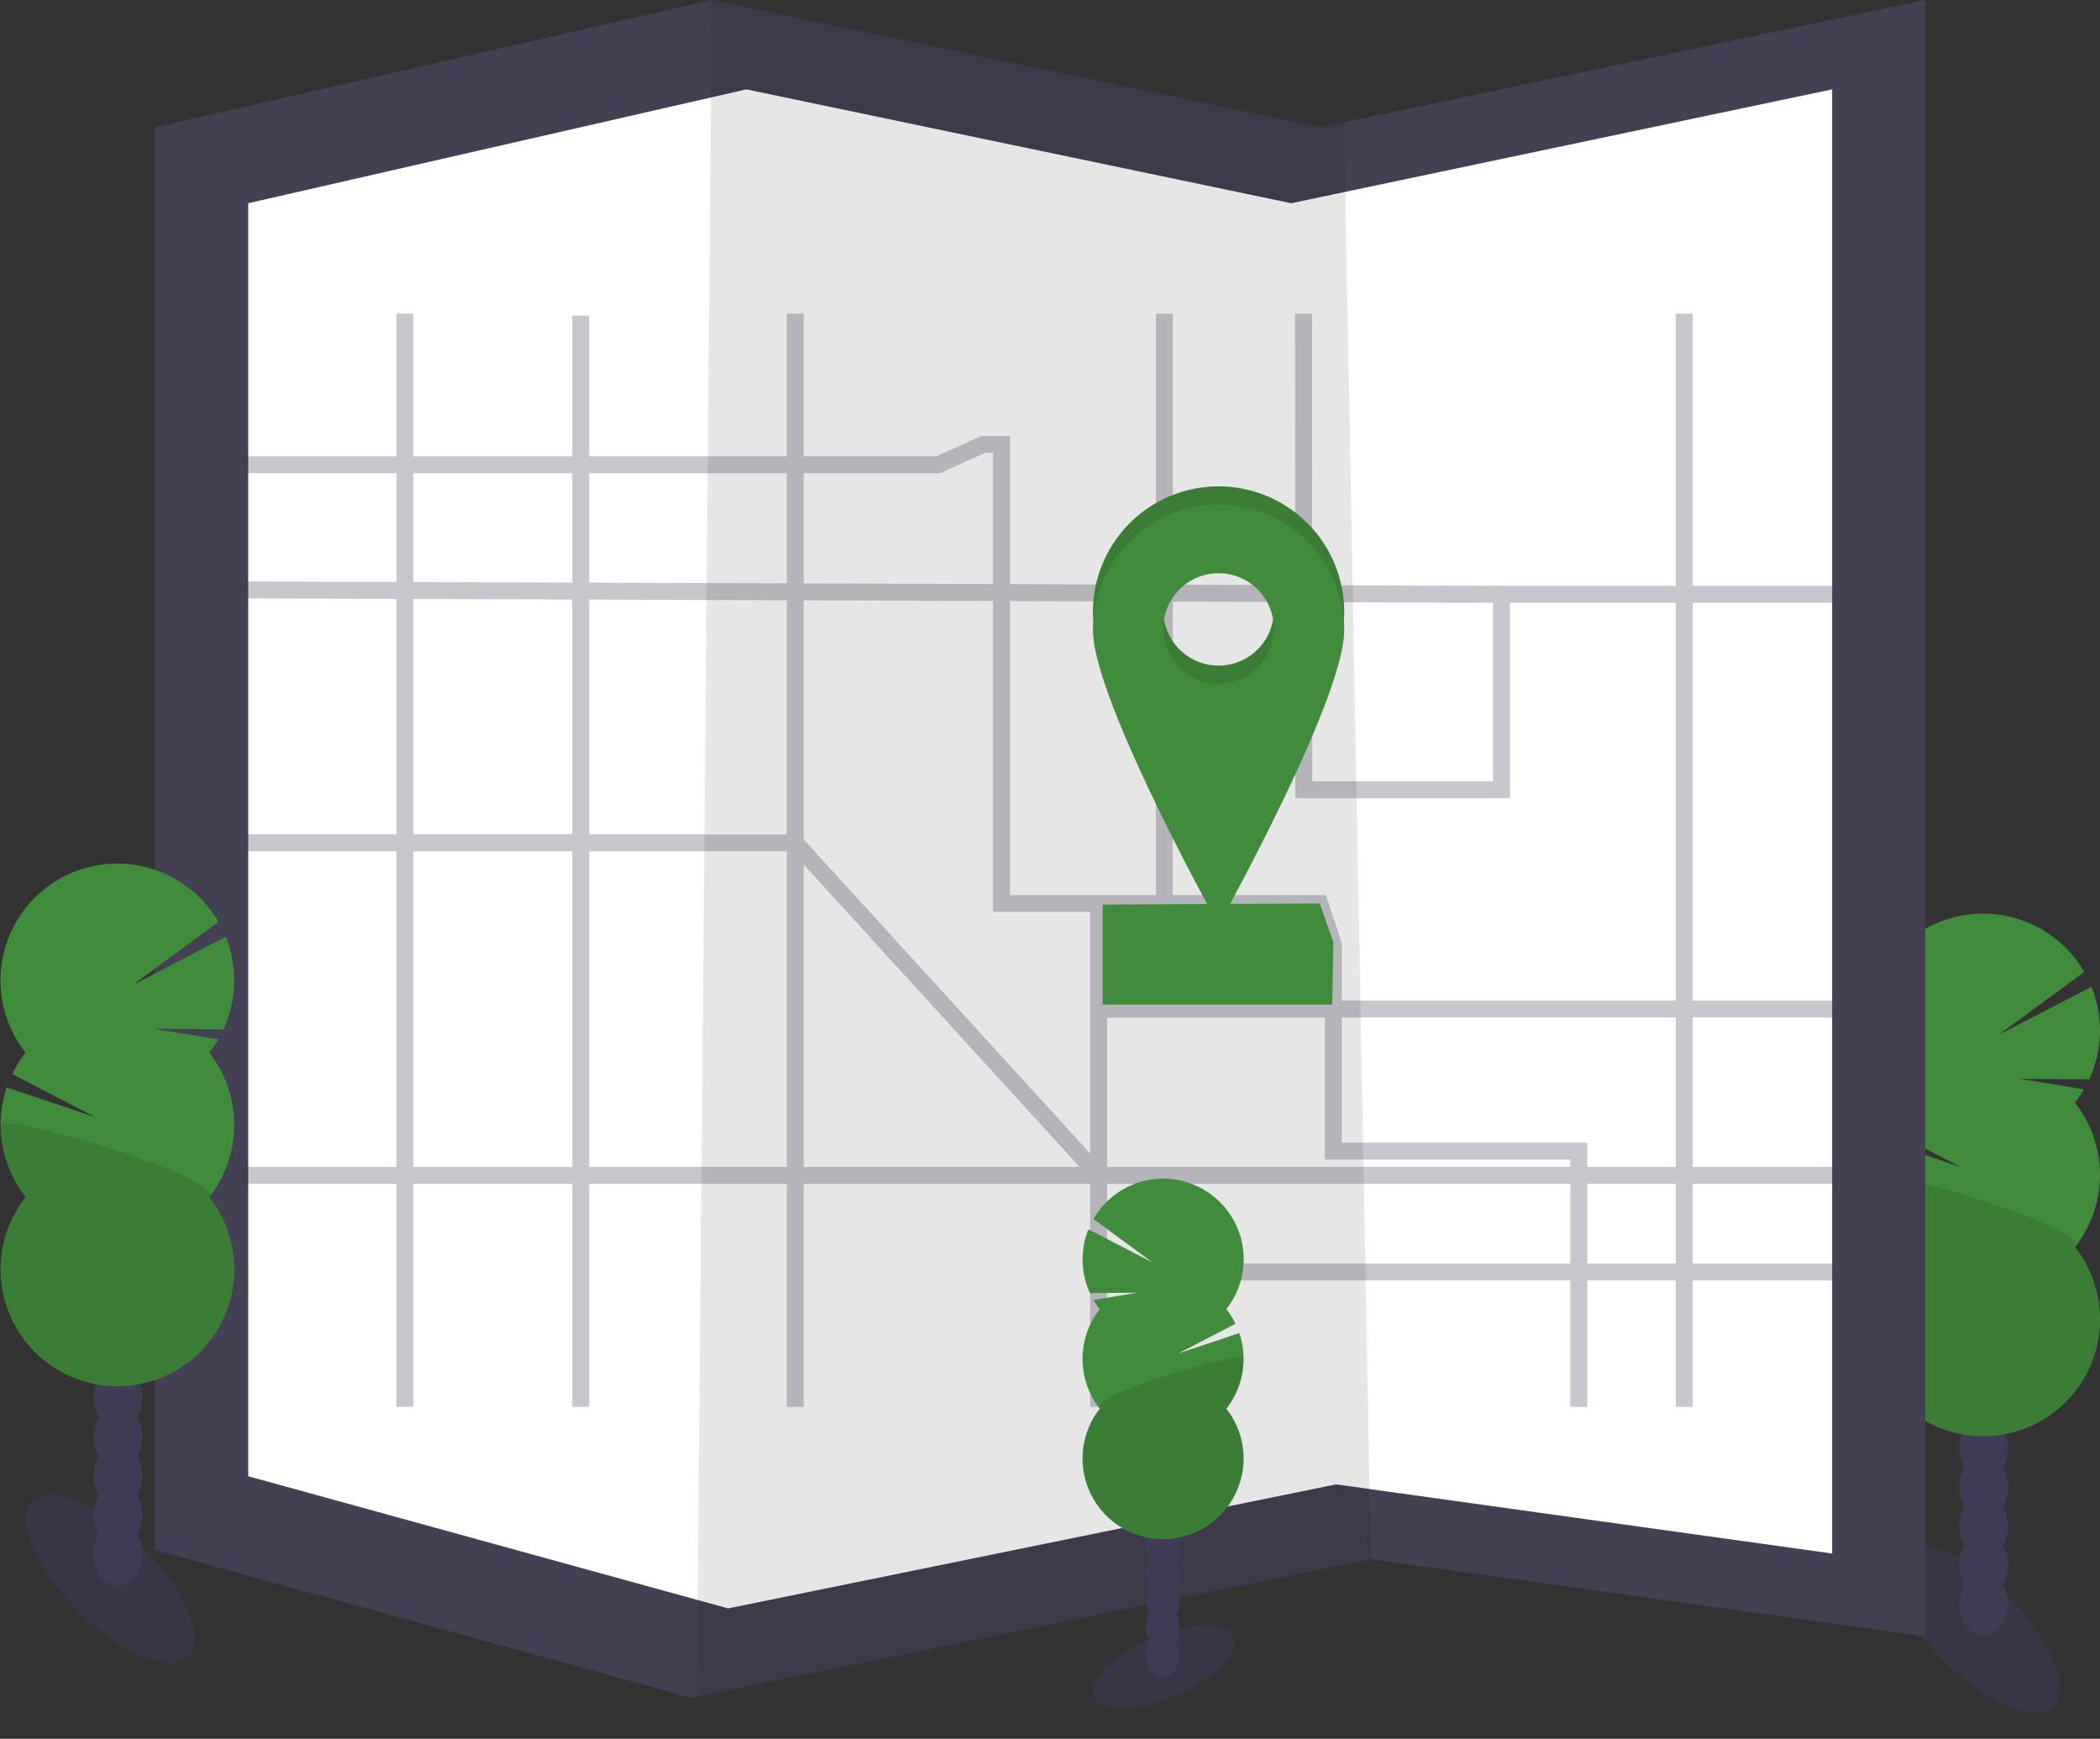 <svg xmlns="http://www.w3.org/2000/svg" width="372.085" height="308.042" viewBox="0 0 372.085 308.042"><rect x="0" y="0" width="372.085" height="308.042" fill="#333333" stroke="none"/><defs><style>.a{fill:#6c63ff;}.a,.d{opacity:0.1;}.b{fill:#3f3d56;}.c{fill:#418b3d;}.e{fill:#444053;}.f{fill:#fff;}.g{opacity:0.3;}.h{fill:none;stroke:#444053;stroke-miterlimit:10;stroke-width:3px;}</style></defs><g transform="translate(0.254)"><ellipse class="a" cx="8.049" cy="19.541" rx="8.049" ry="19.541" transform="translate(330.325 280.407) rotate(-45)"/><ellipse class="b" cx="4.32" cy="5.657" rx="4.32" ry="5.657" transform="translate(346.894 278.495)"/><ellipse class="b" cx="4.32" cy="5.657" rx="4.32" ry="5.657" transform="translate(346.894 271.581)"/><ellipse class="b" cx="4.32" cy="5.657" rx="4.32" ry="5.657" transform="translate(346.894 264.667)"/><ellipse class="b" cx="4.32" cy="5.657" rx="4.32" ry="5.657" transform="translate(346.894 257.754)"/><ellipse class="b" cx="4.32" cy="5.657" rx="4.32" ry="5.657" transform="translate(346.894 250.84)"/><ellipse class="b" cx="4.32" cy="5.657" rx="4.32" ry="5.657" transform="translate(346.894 243.927)"/><ellipse class="b" cx="4.32" cy="5.657" rx="4.32" ry="5.657" transform="translate(346.894 237.013)"/><path class="c" d="M996.048,508.617a20.576,20.576,0,0,0,1.611-2.368L986.3,504.385l12.281.089a20.752,20.752,0,0,0,.4-16.4l-16.472,8.548,15.184-11.17a20.7,20.7,0,1,0-34.185,23.165,20.593,20.593,0,0,0-2.359,3.773l14.737,7.65-15.7-5.275a20.717,20.717,0,0,0,3.338,19.436,20.7,20.7,0,1,0,32.534,0,20.7,20.7,0,0,0,0-25.593Z" transform="translate(-628.658 -313.258)"/><path class="d" d="M959.1,589.658a20.6,20.6,0,0,0,4.429,12.8,20.7,20.7,0,1,0,32.534,0C998.837,598.935,959.1,587.334,959.1,589.658Z" transform="translate(-628.674 -381.502)"/><path class="e" d="M381.636,0V289.91l-98.247-13.69L163.958,300.584l-.962.2L67.97,274.609V22.549L166.62,0,274.531,22.549l4.1-.866Z" transform="translate(-40.754)"/><path class="f" d="M389.619,39.32V298.713l-87.9-12.249-106.86,21.8-.862.173L108.97,285.023V59.493L197.239,39.32l96.548,20.173,3.672-.773Z" transform="translate(-65.245 -23.488)"/><path class="d" d="M425.791,276.22,306.36,300.584,309.022,0,416.932,22.549l4.1-.866Z" transform="translate(-183.155)"/><g class="g" transform="translate(35.27 55.566)"><path class="h" d="M573.35,138l.048,84.356h35.031V187.728h60l7.046-9.036" transform="translate(-377.911 -138)"/><path class="h" d="M88.97,199.124H219.228l8.053-3.624H230.5v81.336h56.371l2.416,7.248v36.641h43.486v45.3" transform="translate(-88.567 -172.347)"/><line class="h" y1="89.187" transform="translate(159.14 104.488)"/><line class="h" x1="138.42" transform="translate(159.14 169.782)"/><line class="h" y2="193.676" transform="translate(262.892)"/><line class="h" x2="297.56" transform="translate(0 152.662)"/><line class="h" y1="193.676" transform="translate(36.215)"/><line class="h" y2="193.676" transform="translate(105.382)"/><line class="h" x2="230.116" y2="0.805" transform="translate(0.403 48.922)"/><line class="h" y2="193.325" transform="translate(67.376 0.35)"/><path class="h" d="M87.97,370.82H193.352l53.758,58.916" transform="translate(-87.97 -277.074)"/><line class="h" y2="104.488" transform="translate(170.785)"/><line class="h" x2="138.42" transform="translate(159.14 123.204)"/></g><path class="c" d="M525.638,415.418H484.97V397.7l38.453-.2,2.416,6.845Z" transform="translate(-289.847 -237.446)"/><path class="c" d="M641.049,287.15a22.259,22.259,0,0,0-22.258,22.259c0,12.293,22.258,52.232,22.258,52.232s22.259-39.923,22.259-52.232A22.259,22.259,0,0,0,641.049,287.15Zm0,31.753a9.793,9.793,0,1,1,9.793-9.793,9.792,9.792,0,0,1-9.793,9.793Z" transform="translate(-425.391 -200.982)"/><path class="d" d="M641.049,287.15a22.259,22.259,0,0,0-22.258,22.259c0,12.293,22.258,52.232,22.258,52.232s22.259-39.923,22.259-52.232A22.259,22.259,0,0,0,641.049,287.15Zm0,31.753a9.793,9.793,0,1,1,9.793-9.793,9.792,9.792,0,0,1-9.793,9.793Z" transform="translate(-425.391 -200.982)"/><path class="c" d="M641.049,295.15a22.259,22.259,0,0,0-22.258,22.259c0,12.293,22.258,52.232,22.258,52.232s22.259-39.923,22.259-52.232A22.259,22.259,0,0,0,641.049,295.15Zm0,31.753a9.793,9.793,0,1,1,9.793-9.793,9.792,9.792,0,0,1-9.793,9.793Z" transform="translate(-425.391 -205.761)"/><ellipse class="a" cx="13.469" cy="5.549" rx="13.469" ry="5.549" transform="translate(191.356 295.544) rotate(-23.3)"/><ellipse class="b" cx="2.98" cy="3.898" rx="2.98" ry="3.898" transform="translate(202.781 289.221)"/><ellipse class="b" cx="2.98" cy="3.898" rx="2.98" ry="3.898" transform="translate(202.781 284.454)"/><ellipse class="b" cx="2.98" cy="3.898" rx="2.98" ry="3.898" transform="translate(202.781 279.69)"/><ellipse class="b" cx="2.98" cy="3.898" rx="2.98" ry="3.898" transform="translate(202.781 274.927)"/><ellipse class="b" cx="2.98" cy="3.898" rx="2.98" ry="3.898" transform="translate(202.781 270.16)"/><ellipse class="b" cx="2.98" cy="3.898" rx="2.98" ry="3.898" transform="translate(202.781 265.396)"/><ellipse class="b" cx="2.98" cy="3.898" rx="2.98" ry="3.898" transform="translate(202.781 260.633)"/><path class="c" d="M617.269,614.873a14.527,14.527,0,0,1-1.111-1.611l7.828-1.288-8.456.064a14.31,14.31,0,0,1-.274-11.3l11.355,5.871-10.469-7.7A14.266,14.266,0,1,1,639.7,614.873a14.321,14.321,0,0,1,1.61,2.6l-10.151,5.279,10.831-3.624a14.274,14.274,0,0,1-2.3,13.4,14.266,14.266,0,1,1-22.424,0,14.27,14.27,0,0,1,0-17.64Z" transform="translate(-422.658 -382.953)"/><path class="d" d="M642.745,670.693a14.206,14.206,0,0,1-3.052,8.822,14.266,14.266,0,1,1-22.424,0C615.356,677.1,642.745,669.107,642.745,670.693Z" transform="translate(-422.658 -429.968)"/><ellipse class="a" cx="8.049" cy="19.541" rx="8.049" ry="19.541" transform="translate(-0.254 271.549) rotate(-45)"/><ellipse class="b" cx="4.32" cy="5.657" rx="4.32" ry="5.657" transform="translate(16.317 269.636)"/><ellipse class="b" cx="4.32" cy="5.657" rx="4.32" ry="5.657" transform="translate(16.317 262.723)"/><ellipse class="b" cx="4.32" cy="5.657" rx="4.32" ry="5.657" transform="translate(16.317 255.809)"/><ellipse class="b" cx="4.32" cy="5.657" rx="4.32" ry="5.657" transform="translate(16.317 248.896)"/><ellipse class="b" cx="4.32" cy="5.657" rx="4.32" ry="5.657" transform="translate(16.317 241.982)"/><ellipse class="b" cx="4.32" cy="5.657" rx="4.32" ry="5.657" transform="translate(16.317 235.068)"/><ellipse class="b" cx="4.32" cy="5.657" rx="4.32" ry="5.657" transform="translate(16.317 228.155)"/><path class="c" d="M175.048,486.616a20.581,20.581,0,0,0,1.611-2.368L165.3,482.385l12.281.089a20.753,20.753,0,0,0,.4-16.4l-16.473,8.548,15.184-11.17a20.7,20.7,0,1,0-34.185,23.165,20.6,20.6,0,0,0-2.36,3.773l14.737,7.65-15.7-5.275a20.716,20.716,0,0,0,3.338,19.436,20.7,20.7,0,1,0,32.534,0,20.7,20.7,0,0,0,0-25.593Z" transform="translate(-138.236 -300.116)"/><path class="d" d="M138.1,567.658a20.6,20.6,0,0,0,4.429,12.8,20.7,20.7,0,1,0,32.534,0C177.837,576.935,138.1,565.334,138.1,567.658Z" transform="translate(-138.251 -368.361)"/></g></svg>